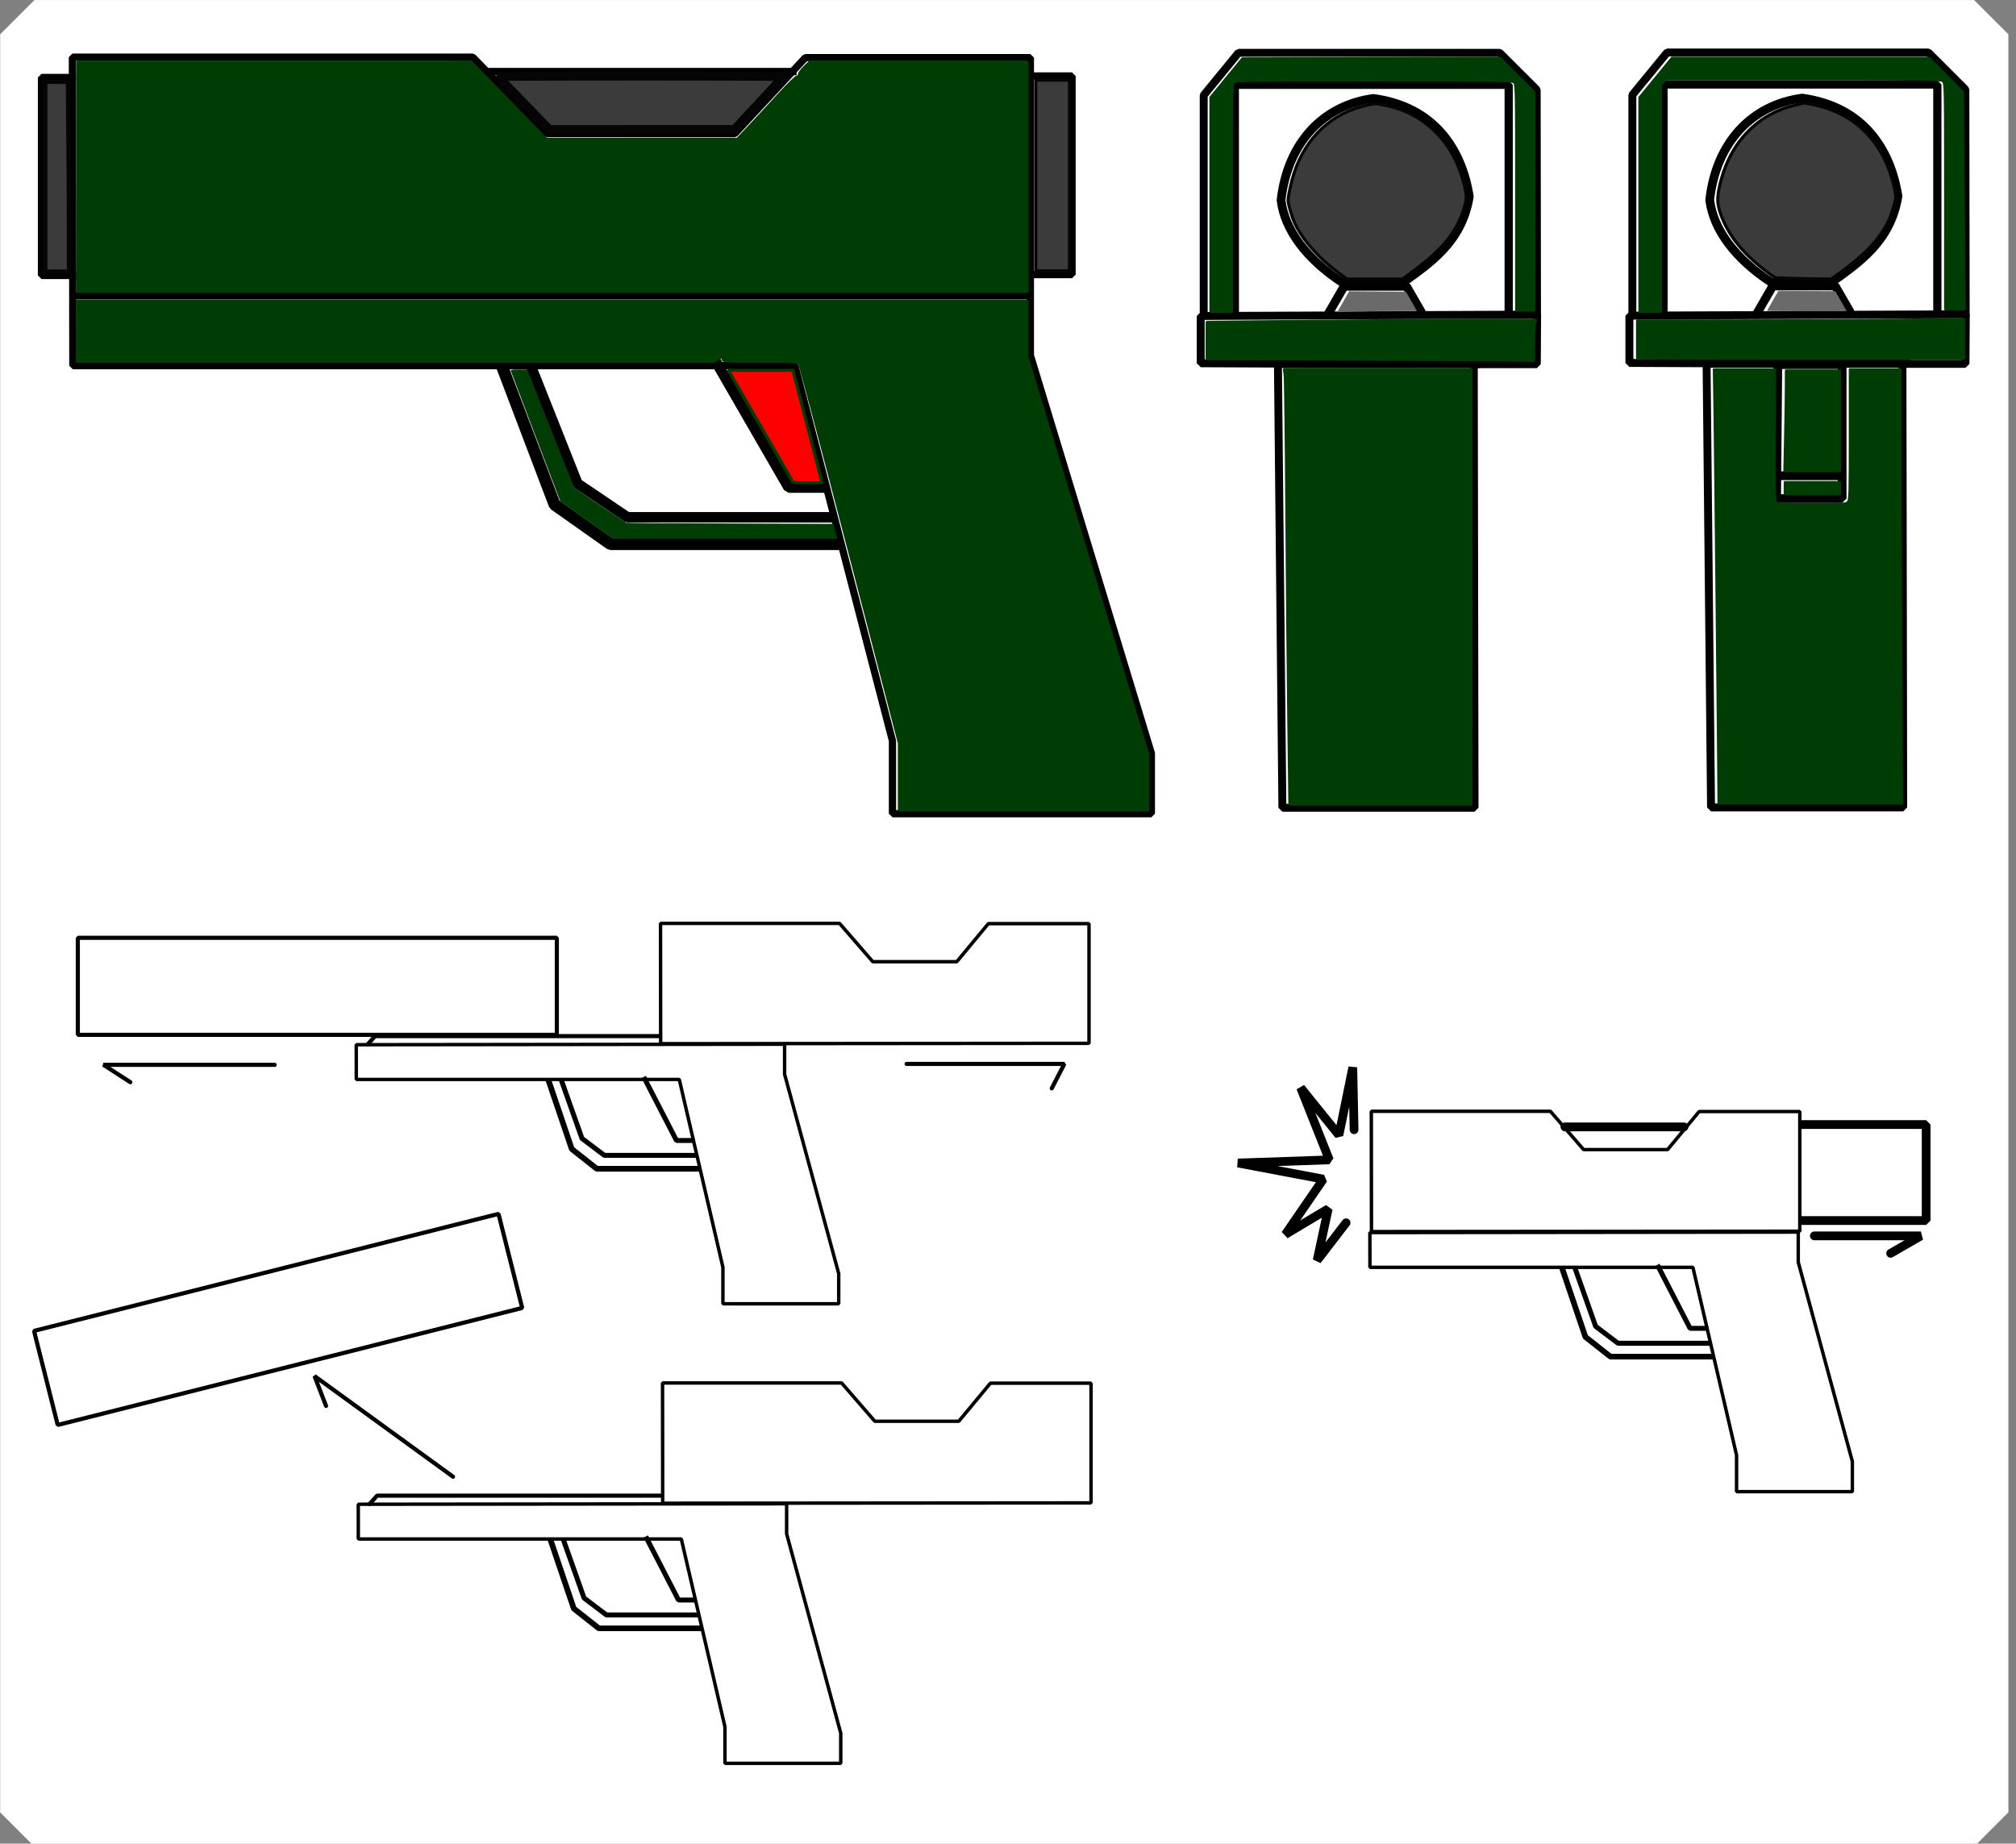 <?xml version="1.0" encoding="UTF-8" standalone="no"?>
<!-- Created with Inkscape (http://www.inkscape.org/) -->

<svg
   width="230.574mm"
   height="210.888mm"
   viewBox="0 0 230.574 210.888"
   version="1.1"
   id="svg1"
   inkscape:version="1.3 (0e150ed6c4, 2023-07-21)"
   sodipodi:docname="scifi_wepon.svg"
   inkscape:export-filename="scifi_wepon.png"
   inkscape:export-xdpi="96"
   inkscape:export-ydpi="96"
   xmlns:inkscape="http://www.inkscape.org/namespaces/inkscape"
   xmlns:sodipodi="http://sodipodi.sourceforge.net/DTD/sodipodi-0.dtd"
   xmlns="http://www.w3.org/2000/svg"
   xmlns:svg="http://www.w3.org/2000/svg">
  <rect x="0" y="0" width="230.574" height="210.888" fill="#808080" stroke="none"/>
  <sodipodi:namedview
     id="namedview1"
     pagecolor="#ffffff"
     bordercolor="#000000"
     borderopacity="0.25"
     inkscape:showpageshadow="2"
     inkscape:pageopacity="0.0"
     inkscape:pagecheckerboard="0"
     inkscape:deskcolor="#d1d1d1"
     inkscape:document-units="mm"
     inkscape:zoom="1.4093294"
     inkscape:cx="361.87424"
     inkscape:cy="132.33244"
     inkscape:window-width="2560"
     inkscape:window-height="995"
     inkscape:window-x="0"
     inkscape:window-y="0"
     inkscape:window-maximized="1"
     inkscape:current-layer="layer1" />
  <defs
     id="defs1">
    <clipPath
       clipPathUnits="userSpaceOnUse"
       id="clipPath24">
      <rect
         style="fill:none;stroke:#000000;stroke-width:1;stroke-linecap:butt;stroke-linejoin:bevel;paint-order:stroke markers fill;stop-color:#000000"
         id="rect24"
         width="45"
         height="77.937"
         x="251.534"
         y="222.735" />
    </clipPath>
    <linearGradient
       id="swatch8"
       inkscape:swatch="solid">
      <stop
         style="stop-color:#000000;stop-opacity:1;"
         offset="0"
         id="stop8" />
    </linearGradient>
    <linearGradient
       id="swatch7"
       inkscape:swatch="solid">
      <stop
         style="stop-color:#000000;stop-opacity:1;"
         offset="0"
         id="stop7" />
    </linearGradient>
  </defs>
  <g
     inkscape:groupmode="layer"
     id="layer2"
     inkscape:label="Layer 2">
    <rect
       style="fill:#ffffff;fill-opacity:1;stroke:#ffffff;stroke-width:7.842;stroke-linecap:square;stroke-linejoin:miter;stroke-miterlimit:1;stroke-dasharray:none;stroke-opacity:1;paint-order:normal"
       id="rect2"
       width="221.841"
       height="203.384"
       x="3.94"
       y="3.925"
       ry="0" />
  </g>
  <g
     inkscape:label="Layer 1"
     inkscape:groupmode="layer"
     id="layer1"
     transform="translate(0,-0.431)">
    <path
       style="fill:none;stroke:#000000;stroke-width:0.831;stroke-linecap:square;stroke-linejoin:miter;stroke-miterlimit:1;paint-order:normal"
       d="M 8.283,6.97 H 54.066 l 8.495,8.751 h 21.472 l 8.077,-8.694 H 117.844 V 41.072 l 13.839,45.531 v 6.902 h -29.609 v -8.333 L 90.912,42.259 H 8.333 Z"
       id="path2"
       sodipodi:nodetypes="cccccccccccccc" />
    <path
       style="fill:none;stroke:#000000;stroke-width:0.831;stroke-linecap:square;stroke-linejoin:miter;stroke-miterlimit:1;paint-order:normal"
       d="M 8.359,34.278 H 117.681"
       id="path3" />
    <path
       style="fill:none;stroke:#000000;stroke-width:0.831;stroke-linecap:square;stroke-linejoin:miter;stroke-miterlimit:1;paint-order:normal"
       d="M 55.711,8.615 H 90.689"
       id="path4" />
    <path
       style="fill:none;stroke:#000000;stroke-width:0.831;stroke-linecap:square;stroke-linejoin:miter;stroke-miterlimit:1;paint-order:normal"
       d="m 118.029,9.125 h 4.582 V 31.843 h -4.621"
       id="path5" />
    <path
       style="fill:none;stroke:#000000;stroke-width:0.831;stroke-linecap:square;stroke-linejoin:miter;stroke-miterlimit:1;paint-order:normal"
       d="M 8.317,31.938 H 4.747 V 9.293 h 3.526"
       id="path6" />
    <path
       style="fill:none;fill-opacity:1;stroke:#000000;stroke-width:1.201;stroke-linecap:square;stroke-linejoin:miter;stroke-miterlimit:1;stroke-dasharray:none;paint-order:normal"
       d="M 94.582,59.604 H 71.76 L 66.045,55.745 60.86,42.68"
       id="path7" />
    <path
       style="fill:none;fill-opacity:1;stroke:#000000;stroke-width:1.373;stroke-linecap:square;stroke-linejoin:miter;stroke-miterlimit:1;stroke-dasharray:none;paint-order:normal"
       d="M 95.34,62.661 H 69.819 L 63.428,58.151 57.631,42.883"
       id="path7-7" />
    <path
       style="fill:none;fill-opacity:1;stroke:#000000;stroke-width:1.201;stroke-linecap:square;stroke-linejoin:miter;stroke-miterlimit:1;stroke-dasharray:none;paint-order:normal"
       d="m 94.173,56.198 h -3.978 l -8.085,-14.003"
       id="path14" />
    <path
       style="fill:none;stroke:#000000;stroke-width:0.393;stroke-linecap:square;stroke-linejoin:miter;stroke-miterlimit:1;paint-order:normal"
       d="m 89.736,119.874 v 3.436 l 6.19,22.8 v 3.456 H 82.682 v -4.173 L 77.69,123.905 H 40.751 l -0.006,-3.973 z"
       id="path2-5"
       sodipodi:nodetypes="cccccccccc" />
    <path
       style="fill:none;stroke:#000000;stroke-width:0.393;stroke-linecap:square;stroke-linejoin:miter;stroke-miterlimit:1;paint-order:normal"
       d="m 75.544,106.055 h 20.479 l 3.8,4.382 h 9.605 l 3.613,-4.354 h 11.511 v 13.69 l -48.991,0.042 z"
       id="path2-5-3"
       sodipodi:nodetypes="ccccccccc" />
    <path
       style="fill:none;fill-opacity:1;stroke:#000000;stroke-width:0.568;stroke-linecap:square;stroke-linejoin:miter;stroke-miterlimit:1;stroke-dasharray:none;paint-order:normal"
       d="M 79.331,132.59 H 69.122 l -2.556,-1.933 -2.319,-6.542"
       id="path7-9" />
    <path
       style="fill:none;fill-opacity:1;stroke:#000000;stroke-width:0.65;stroke-linecap:square;stroke-linejoin:miter;stroke-miterlimit:1;stroke-dasharray:none;paint-order:normal"
       d="M 79.67,134.121 H 68.254 l -2.859,-2.258 -2.593,-7.646"
       id="path7-7-1" />
    <path
       style="fill:none;fill-opacity:1;stroke:#000000;stroke-width:0.568;stroke-linecap:square;stroke-linejoin:miter;stroke-miterlimit:1;stroke-dasharray:none;paint-order:normal"
       d="m 79.148,130.885 h -1.78 l -3.616,-7.012"
       id="path14-2" />
    <rect
       style="fill:none;stroke:#000000;stroke-width:0.473;stroke-linecap:round;stroke-miterlimit:1"
       id="rect1"
       width="54.785"
       height="11.097"
       x="8.9"
       y="107.706" />
    <path
       style="fill:none;stroke:#000000;stroke-width:0.473;stroke-linecap:round;stroke-miterlimit:1"
       d="m 42.045,119.902 0.853,-0.955 h 32.475"
       id="path1" />
    <path
       style="fill:none;stroke:#000000;stroke-width:0.473;stroke-linecap:round;stroke-miterlimit:1"
       d="M 31.413,122.231 H 11.829 l 3.075,1.988"
       id="path8" />
    <path
       style="fill:none;stroke:#000000;stroke-width:0.473;stroke-linecap:round;stroke-miterlimit:1"
       d="m 103.693,122.128 h 18.04 l -1.442,2.797"
       id="path9" />
    <path
       style="fill:none;stroke:#000000;stroke-width:0.393;stroke-linecap:square;stroke-linejoin:miter;stroke-miterlimit:1;paint-order:normal"
       d="m 205.668,141.366 v 3.436 l 6.19,22.8 v 3.456 h -13.244 v -4.173 l -4.993,-21.489 h -36.939 l -0.006,-3.973 z"
       id="path2-5-5"
       sodipodi:nodetypes="cccccccccc" />
    <path
       style="fill:none;stroke:#000000;stroke-width:0.393;stroke-linecap:square;stroke-linejoin:miter;stroke-miterlimit:1;paint-order:normal"
       d="m 156.84,127.547 h 20.479 l 3.8,4.382 h 9.605 l 3.613,-4.354 h 11.511 v 13.69 l -48.991,0.042 z"
       id="path2-5-3-3"
       sodipodi:nodetypes="ccccccccc" />
    <path
       style="fill:none;fill-opacity:1;stroke:#000000;stroke-width:0.568;stroke-linecap:square;stroke-linejoin:miter;stroke-miterlimit:1;stroke-dasharray:none;paint-order:normal"
       d="M 195.263,154.082 H 185.054 l -2.556,-1.933 -2.319,-6.542"
       id="path7-9-5" />
    <path
       style="fill:none;fill-opacity:1;stroke:#000000;stroke-width:0.65;stroke-linecap:square;stroke-linejoin:miter;stroke-miterlimit:1;stroke-dasharray:none;paint-order:normal"
       d="m 195.601,155.613 h -11.416 l -2.859,-2.258 -2.593,-7.646"
       id="path7-7-1-6" />
    <path
       style="fill:none;fill-opacity:1;stroke:#000000;stroke-width:0.568;stroke-linecap:square;stroke-linejoin:miter;stroke-miterlimit:1;stroke-dasharray:none;paint-order:normal"
       d="m 195.079,152.377 h -1.78 l -3.616,-7.012"
       id="path14-2-2" />
    <path
       style="fill:none;stroke:#000000;stroke-width:0.393;stroke-linecap:square;stroke-linejoin:miter;stroke-miterlimit:1;paint-order:normal"
       d="m 89.968,172.441 v 3.436 l 6.19,22.8 v 3.456 h -13.244 v -4.173 l -4.993,-21.489 h -36.939 l -0.006,-3.973 z"
       id="path2-5-2"
       sodipodi:nodetypes="cccccccccc" />
    <path
       style="fill:none;stroke:#000000;stroke-width:0.393;stroke-linecap:square;stroke-linejoin:miter;stroke-miterlimit:1;paint-order:normal"
       d="m 75.776,158.622 h 20.479 l 3.8,4.382 h 9.605 l 3.613,-4.354 h 11.511 v 13.69 l -48.991,0.042 z"
       id="path2-5-3-6"
       sodipodi:nodetypes="ccccccccc" />
    <path
       style="fill:none;fill-opacity:1;stroke:#000000;stroke-width:0.568;stroke-linecap:square;stroke-linejoin:miter;stroke-miterlimit:1;stroke-dasharray:none;paint-order:normal"
       d="m 79.563,185.157 h -10.209 l -2.556,-1.933 -2.319,-6.542"
       id="path7-9-1" />
    <path
       style="fill:none;fill-opacity:1;stroke:#000000;stroke-width:0.65;stroke-linecap:square;stroke-linejoin:miter;stroke-miterlimit:1;stroke-dasharray:none;paint-order:normal"
       d="m 79.902,186.688 h -11.416 l -2.859,-2.258 -2.593,-7.646"
       id="path7-7-1-8" />
    <path
       style="fill:none;fill-opacity:1;stroke:#000000;stroke-width:0.568;stroke-linecap:square;stroke-linejoin:miter;stroke-miterlimit:1;stroke-dasharray:none;paint-order:normal"
       d="m 79.38,183.451 h -1.78 l -3.616,-7.012"
       id="path14-2-7" />
    <rect
       style="fill:none;stroke:#000000;stroke-width:0.473;stroke-linecap:round;stroke-miterlimit:1"
       id="rect1-9"
       width="54.785"
       height="11.097"
       x="-33.525"
       y="148.991"
       transform="rotate(-14.141)" />
    <path
       style="fill:none;stroke:#000000;stroke-width:0.473;stroke-linecap:round;stroke-miterlimit:1"
       d="m 42.277,172.468 0.853,-0.955 h 32.475"
       id="path1-2" />
    <path
       style="fill:none;stroke:#000000;stroke-width:0.473;stroke-linecap:round;stroke-miterlimit:1"
       d="m 51.815,169.347 -15.844,-11.511 1.32,3.416"
       id="path8-0" />
    <path
       style="fill:none;stroke:#000000;stroke-width:0.907;stroke-linecap:round;stroke-miterlimit:1"
       d="m 146.669,92.826 h 21.978 l -0.088,-50.737 h 7.21 l 0.036,-5.673 -38.476,0.159 v 5.408 l 8.83,0.038 z"
       id="path10"
       sodipodi:nodetypes="ccccccccc" />
    <path
       style="fill:none;stroke:#000000;stroke-width:0.907;stroke-linecap:round;stroke-miterlimit:1"
       d="M 137.67,36.107 V 11.325 l 3.98,-4.852 h 29.869 l 4.236,4.228 0.037,25.746"
       id="path11"
       sodipodi:nodetypes="cccccc" />
    <path
       style="fill:none;stroke:#000000;stroke-width:1;stroke-linecap:round;stroke-miterlimit:1"
       d="m 151.841,36.446 1.884,-3.264 h 7.135 l 1.687,2.921"
       id="path12" />
    <path
       style="fill:none;stroke:#000000;stroke-width:0.94;stroke-linecap:round;stroke-miterlimit:1"
       d="M 141.231,36.421 V 10.13 h 31.32 v 26.249"
       id="path13" />
    <path
       style="fill:none;stroke:#000000;stroke-width:1;stroke-linecap:round;stroke-miterlimit:1"
       d="m 153.599,32.8 c -4.143,-2.714 -6.67,-6.048 -7.083,-9.478 0.769,-6.685 4.896,-10.864 10.566,-11.632 7.022,0.961 10.115,5.864 10.966,11.22 -0.845,5.208 -4.468,7.601 -7.76,9.964 z"
       id="path15"
       sodipodi:nodetypes="cccccc" />
    <path
       style="fill:none;stroke:#000000;stroke-width:1;stroke-linecap:round;stroke-miterlimit:1"
       d="M 146.063,42.03 H 169.112"
       id="path16" />
    <path
       style="fill:none;stroke:#000000;stroke-width:0.907;stroke-linecap:round;stroke-miterlimit:1"
       d="m 195.696,92.788 h 21.978 l -0.088,-50.737 h 7.21 l 0.036,-5.673 -38.476,0.159 v 5.408 l 8.83,0.038 z"
       id="path10-7"
       sodipodi:nodetypes="ccccccccc" />
    <path
       style="fill:none;stroke:#000000;stroke-width:0.907;stroke-linecap:round;stroke-miterlimit:1"
       d="M 186.697,36.07 V 11.288 l 3.98,-4.852 h 29.869 l 4.236,4.228 0.037,25.746"
       id="path11-8"
       sodipodi:nodetypes="cccccc" />
    <path
       style="fill:none;stroke:#000000;stroke-width:1;stroke-linecap:round;stroke-miterlimit:1"
       d="m 200.869,36.408 1.884,-3.264 h 7.135 l 1.687,2.921"
       id="path12-4" />
    <path
       style="fill:none;stroke:#000000;stroke-width:0.94;stroke-linecap:round;stroke-miterlimit:1"
       d="M 190.258,36.383 V 10.092 h 31.32 v 26.249"
       id="path13-5" />
    <path
       style="fill:none;stroke:#000000;stroke-width:1;stroke-linecap:round;stroke-miterlimit:1"
       d="m 202.626,32.762 c -4.143,-2.714 -6.67,-6.048 -7.083,-9.478 0.769,-6.685 4.896,-10.864 10.566,-11.632 7.022,0.961 10.115,5.864 10.966,11.22 -0.845,5.208 -4.468,7.601 -7.76,9.964 z"
       id="path15-0"
       sodipodi:nodetypes="cccccc" />
    <path
       style="fill:none;stroke:#000000;stroke-width:1;stroke-linecap:round;stroke-miterlimit:1"
       d="m 195.09,41.992 h 23.049"
       id="path16-3" />
    <path
       style="fill:none;stroke:#000000;stroke-width:1;stroke-linecap:round;stroke-miterlimit:1"
       d="m 203.195,57.461 h 7.496 V 42.141 h -7.359 z"
       id="path17" />
    <path
       style="fill:none;stroke:#000000;stroke-width:1;stroke-linecap:round;stroke-miterlimit:1"
       d="m 203.559,54.851 h 7.048"
       id="path18" />
    <path
       style="fill:none;stroke:#000000;stroke-width:1;stroke-linecap:butt;stroke-miterlimit:1"
       d="m 205.756,140.044 h 14.542 v -10.98 h -14.402"
       id="path19" />
    <path
       style="fill:none;stroke:#000000;stroke-width:1;stroke-linecap:round;stroke-miterlimit:1"
       d="m 192.6,129.333 c -0.378,0 -13.616,0 -13.616,0"
       id="path20" />
    <path
       style="fill:none;stroke:#000000;stroke-width:1;stroke-linecap:round;stroke-miterlimit:1;stroke-linejoin:miter"
       d="m 207.508,141.798 h 12.186 l -3.459,1.997"
       id="path21" />
    <path
       style="fill:none;stroke:#000000;stroke-width:1;stroke-linecap:round;stroke-linejoin:miter;stroke-miterlimit:1"
       d="m 153.953,140.301 -3.309,4.304 1.266,-5.902 -4.906,2.934 4.345,-6.329 -9.762,-1.844 10.449,-0.361 -3.279,-8.252 4.38,5.422 1.584,-7.75 0.146,7.135"
       id="path22" />
    <path
       style="fill:none;fill-opacity:1;stroke:none;stroke-width:11.45;stroke-linecap:square;stroke-linejoin:miter;stroke-miterlimit:1;stroke-dasharray:none;stroke-opacity:1;paint-order:normal"
       d="M 33.114,76.263 V 26.341 h 85.236 85.236 l 1.902,2.132 c 1.046,1.173 8.225,8.625 15.953,16.56 l 14.052,14.428 41.658,-0.128 41.659,-0.128 12.151,-13.045 c 6.683,-7.175 12.506,-13.118 12.94,-13.207 0.434,-0.089 0.789,-0.489 0.789,-0.889 0,-0.4 0.932,-1.738 2.071,-2.974 l 2.071,-2.247 h 47.35 47.35 V 76.514 126.186 H 238.323 33.114 Z"
       id="path23"
       transform="matrix(0.265,0,0,0.265,0,0.431)" />
    <path
       style="fill:#3b3b3b;fill-opacity:1;stroke:#050505;stroke-width:1.89;stroke-linecap:square;stroke-linejoin:miter;stroke-miterlimit:1;stroke-dasharray:none;stroke-opacity:1;paint-order:normal"
       d="M 19.513,76.277 V 35.3 h 4.909 4.909 l 0.236,26.135 c 0.13,14.374 0.236,32.814 0.236,40.977 v 14.842 h -5.144 -5.144 z"
       id="path24"
       transform="matrix(0.265,0,0,0.265,0,0.431)" />
    <path
       style="fill:#3b3b3b;fill-opacity:1;stroke:#050505;stroke-width:3.78;stroke-linecap:square;stroke-linejoin:miter;stroke-miterlimit:1;stroke-dasharray:none;stroke-opacity:1;paint-order:normal"
       d="m 225.985,44.436 -11.098,-11.442 30.715,-0.091 c 16.893,-0.05 44.635,-0.05 61.649,0 l 30.935,0.091 -10.595,11.435 -10.595,11.435 -39.956,0.006 -39.956,0.006 z"
       id="path25"
       transform="matrix(0.265,0,0,0.265,0,0.431)" />
    <path
       style="fill:#3b3b3b;fill-opacity:1;stroke:#050505;stroke-width:1.341;stroke-linecap:square;stroke-linejoin:miter;stroke-miterlimit:1;stroke-dasharray:none;stroke-opacity:1;paint-order:normal"
       d="M 447.021,75.745 V 34.591 h 7.273 7.273 v 41.154 41.154 h -7.273 -7.273 z"
       id="path26"
       transform="matrix(0.265,0,0,0.265,0,0.431)" />
    <path
       style="fill:#3b3b3b;fill-opacity:1;stroke:#050505;stroke-width:1.341;stroke-linecap:square;stroke-linejoin:miter;stroke-miterlimit:1;stroke-dasharray:none;stroke-opacity:1;paint-order:normal"
       d="m 577.425,117.563 c -8.393,-6.236 -15.318,-14.138 -18.611,-21.24 -1.318,-2.842 -2.876,-8.168 -2.876,-9.829 0,-1.984 1.361,-8.146 2.659,-12.044 5.101,-15.308 16.232,-25.641 31.285,-29.044 3.609,-0.816 3.613,-0.816 6.931,-0.173 9.262,1.794 16.431,5.49 22.674,11.689 6.182,6.139 10.162,13.514 12.551,23.259 1.12,4.569 1.054,5.966 -0.51,10.752 -3.066,9.382 -9.051,16.716 -20.779,25.465 l -5.43,4.05 -12.008,-0.001 -12.008,-0.001 z"
       id="path27"
       transform="matrix(0.265,0,0,0.265,0,0.431)" />
    <path
       style="fill:#3b3b3b;fill-opacity:1;stroke:#050505;stroke-width:1.341;stroke-linecap:square;stroke-linejoin:miter;stroke-miterlimit:1;stroke-dasharray:none;stroke-opacity:1;paint-order:normal"
       d="m 771.988,120.109 -5.865,-0.194 -1.941,-1.404 c -11.342,-8.205 -18.392,-16.81 -21.666,-26.446 -1.348,-3.968 -1.464,-6.449 -0.514,-10.998 3.87,-18.521 15.598,-31.433 32.314,-35.578 l 4.374,-1.085 3.128,0.611 c 9.446,1.845 17.044,5.746 23.189,11.904 6.184,6.197 10.306,14.138 12.534,24.145 0.767,3.444 0.792,3.882 0.339,5.854 -2.758,12.012 -9.029,20.1 -24.022,30.985 l -3.506,2.545 -6.251,-0.072 c -3.438,-0.04 -8.89,-0.159 -12.116,-0.266 z"
       id="path28"
       transform="matrix(0.265,0,0,0.265,0,0.431)" />
    <path
       style="fill:#ff0000;fill-opacity:1;stroke:#003d05;stroke-width:1.342;stroke-linecap:square;stroke-linejoin:miter;stroke-miterlimit:1;stroke-dasharray:none;stroke-opacity:1;paint-order:normal"
       d="m 342.249,208.166 c -0.085,-0.146 -6.186,-10.723 -13.559,-23.504 -7.373,-12.781 -13.638,-23.597 -13.922,-24.036 l -0.516,-0.798 h 13.99 13.99 l 6.157,23.681 c 3.386,13.025 6.228,23.961 6.314,24.302 0.146,0.574 -0.316,0.621 -6.072,0.621 -3.426,0 -6.298,-0.12 -6.383,-0.266 z"
       id="path29"
       transform="matrix(0.265,0,0,0.265,0,0.431)" />
    <path
       style="fill:#003d05;fill-opacity:1;stroke:#003d05;stroke-width:0.952;stroke-linecap:square;stroke-linejoin:miter;stroke-miterlimit:1;stroke-dasharray:none;stroke-opacity:1;paint-order:normal"
       d="M 33.349,76.277 V 26.608 l 84.969,-0.01 84.969,-0.01 16.32,16.702 16.32,16.702 41.151,-0.018 41.151,-0.018 5.839,-6.209 c 3.212,-3.415 8.801,-9.456 12.42,-13.425 3.62,-3.969 6.98,-7.242 7.468,-7.273 0.488,-0.031 0.887,-0.473 0.887,-0.982 0,-0.509 1.053,-1.946 2.34,-3.193 l 2.34,-2.268 h 46.974 46.974 V 76.277 125.946 H 238.411 33.349 Z"
       id="path30"
       transform="matrix(0.265,0,0,0.265,0,0.431)" />
    <path
       style="fill:#003d05;fill-opacity:1;stroke:#003d05;stroke-width:0.673;stroke-linecap:square;stroke-linejoin:miter;stroke-miterlimit:1;stroke-dasharray:none;stroke-opacity:1;paint-order:normal"
       d="m 387.839,335.375 v -14.583 l -21.146,-81.373 c -11.63,-44.755 -21.487,-81.768 -21.903,-82.251 -0.691,-0.802 -2.139,-0.878 -16.701,-0.878 -15.632,0 -15.95,-0.02 -16.27,-1.028 l -0.326,-1.028 -1.743,1.028 -1.743,1.028 H 170.56 33.114 V 142.994 129.698 H 238.323 443.532 v 12.079 12.079 l 26.09,85.823 26.09,85.823 v 12.228 12.228 h -53.936 -53.936 z"
       id="path31"
       transform="matrix(0.265,0,0,0.265,0,0.431)" />
    <path
       style="fill:#003d05;fill-opacity:1;stroke:#003d05;stroke-width:0.337;stroke-linecap:square;stroke-linejoin:miter;stroke-miterlimit:1;stroke-dasharray:none;stroke-opacity:1;paint-order:normal"
       d="m 253.357,224.401 -11.371,-8.027 -10.737,-28.277 c -5.906,-15.553 -10.737,-28.31 -10.737,-28.349 0,-0.039 1.557,-0.072 3.459,-0.072 h 3.459 l 9.619,24.271 c 5.29,13.349 9.889,24.853 10.219,25.563 0.592,1.273 0.759,1.399 11.57,8.677 6.033,4.062 11.138,7.488 11.345,7.614 0.221,0.134 18.75,0.281 44.879,0.354 l 44.503,0.125 0.807,3.073 0.807,3.073 h -48.226 -48.226 z"
       id="path32"
       transform="matrix(0.265,0,0,0.265,0,0.431)" />
    <path
       style="fill:#003d05;fill-opacity:1;stroke:#003d05;stroke-width:0.952;stroke-linecap:square;stroke-linejoin:miter;stroke-miterlimit:1;stroke-dasharray:none;stroke-opacity:1;paint-order:normal"
       d="m 556.055,311.673 c -0.255,-19.61 -0.637,-60.72 -0.85,-91.356 -0.212,-30.635 -0.537,-56.898 -0.722,-58.361 l -0.336,-2.661 h 40.453 40.453 v 94.016 94.016 h -39.268 -39.268 z"
       id="path33"
       transform="matrix(0.265,0,0,0.265,0,0.431)" />
    <path
       style="fill:#003d05;fill-opacity:1;stroke:#003d05;stroke-width:0.952;stroke-linecap:square;stroke-linejoin:miter;stroke-miterlimit:1;stroke-dasharray:none;stroke-opacity:1;paint-order:normal"
       d="m 580.95,155.216 -60.135,-0.185 v -8.039 -8.039 l 50.556,-0.471 c 27.806,-0.259 59.773,-0.471 71.038,-0.471 l 20.483,-5.5e-4 -0.428,1.597 c -0.235,0.878 -0.432,4.869 -0.438,8.869 l -0.01,7.273 -10.466,-0.173 c -5.756,-0.095 -37.527,-0.257 -70.601,-0.359 z"
       id="path34"
       transform="matrix(0.265,0,0,0.265,0,0.431)" />
    <path
       style="fill:#003d05;fill-opacity:1;stroke:#003d05;stroke-width:0.673;stroke-linecap:square;stroke-linejoin:miter;stroke-miterlimit:1;stroke-dasharray:none;stroke-opacity:1;paint-order:normal"
       d="M 522.304,88.34 V 41.965 l 6.922,-8.439 6.922,-8.439 55.661,-0.128 55.661,-0.128 7.409,7.396 7.409,7.396 v 47.295 47.295 h -4.014 -4.014 V 85.372 c 0,-46.679 -0.041,-48.878 -0.918,-49.672 -0.843,-0.763 -5.754,-0.83 -60.381,-0.83 -56.97,0 -59.498,0.038 -60.294,0.918 -0.761,0.841 -0.83,5.027 -0.83,49.922 v 49.005 h -4.766 -4.766 z"
       id="path35"
       transform="matrix(0.265,0,0,0.265,0,0.431)" />
    <path
       style="fill:#003d05;fill-opacity:1;stroke:#003d05;stroke-width:0.673;stroke-linecap:square;stroke-linejoin:miter;stroke-miterlimit:1;stroke-dasharray:none;stroke-opacity:1;paint-order:normal"
       d="m 714.844,154.898 -8.404,-0.138 v -8.266 -8.266 l 41.769,-4.8e-4 c 22.973,-2.6e-4 54.808,-0.15 70.744,-0.333 l 28.975,-0.333 10e-6,8.737 2e-5,8.737 h -62.34 c -34.287,0 -66.122,-0.062 -70.744,-0.138 z"
       id="path36"
       transform="matrix(0.265,0,0,0.265,0,0.431)" />
    <path
       style="fill:#003d05;fill-opacity:1;stroke:#003d05;stroke-width:0.673;stroke-linecap:square;stroke-linejoin:miter;stroke-miterlimit:1;stroke-dasharray:none;stroke-opacity:1;paint-order:normal"
       d="M 707.443,88.364 V 42.013 l 7.048,-8.589 7.048,-8.589 h 55.549 55.549 l 7.357,7.401 7.357,7.401 0.358,47.037 0.358,47.037 h -4.334 -4.334 V 84.871 c 0,-46.679 -0.041,-48.878 -0.918,-49.672 -0.843,-0.763 -5.736,-0.83 -60.12,-0.83 h -59.203 l -1.091,1.161 -1.091,1.161 v 49.012 49.012 h -4.766 -4.766 z"
       id="path37"
       transform="matrix(0.265,0,0,0.265,0,0.431)" />
    <path
       style="fill:#003d05;fill-opacity:1;stroke:#003d05;stroke-width:0.673;stroke-linecap:square;stroke-linejoin:miter;stroke-miterlimit:1;stroke-dasharray:none;stroke-opacity:1;paint-order:normal"
       d="m 741.562,344.314 c 0.002,-7.702 -1.497,-153.675 -1.726,-168.08 l -0.269,-16.933 h 13.334 13.334 l -0.142,28.304 c -0.115,22.843 -0.015,28.458 0.519,29.101 0.576,0.694 2.542,0.797 15.323,0.797 13.567,0 14.724,-0.069 15.492,-0.918 0.752,-0.831 0.83,-3.58 0.83,-29.101 v -28.183 h 11.038 11.038 v 25.254 c 0,13.89 0.15,56.111 0.334,93.824 l 0.334,68.57 h -39.72 -39.72 z"
       id="path38"
       transform="matrix(0.265,0,0,0.265,0,0.431)" />
    <path
       style="fill:#003d05;fill-opacity:1;stroke:#003d05;stroke-width:0.673;stroke-linecap:square;stroke-linejoin:miter;stroke-miterlimit:1;stroke-dasharray:none;stroke-opacity:1;paint-order:normal"
       d="m 770.329,188.024 c 0.182,-8.486 0.331,-18.307 0.332,-21.825 l 8.9e-4,-6.397 h 11.791 11.791 v 21.825 21.825 h -12.123 -12.123 z"
       id="path39"
       transform="matrix(0.265,0,0,0.265,0,0.431)" />
    <path
       style="fill:#003d05;fill-opacity:1;stroke:#003d05;stroke-width:0.673;stroke-linecap:square;stroke-linejoin:miter;stroke-miterlimit:1;stroke-dasharray:none;stroke-opacity:1;paint-order:normal"
       d="m 770.16,210.728 v -2.76 h 12.042 12.042 v 2.76 2.76 h -12.042 -12.042 z"
       id="path40"
       transform="matrix(0.265,0,0,0.265,0,0.431)" />
    <path
       style="fill:#6a6a6a;fill-opacity:1;stroke:none;stroke-width:0.476;stroke-linecap:square;stroke-linejoin:miter;stroke-miterlimit:1;stroke-dasharray:none;stroke-opacity:1;paint-order:normal"
       d="m 577.91,133.367 c 0.453,-0.764 1.621,-2.788 2.596,-4.498 l 1.772,-3.109 12.269,0.093 12.269,0.093 2.392,4.169 2.392,4.169 h -10.744 c -5.909,0 -13.675,0.106 -17.256,0.236 l -6.512,0.236 z"
       id="path50"
       transform="matrix(0.265,0,0,0.265,0,0.431)" />
    <path
       style="fill:#6a6a6a;fill-opacity:1;stroke:none;stroke-width:0.337;stroke-linecap:square;stroke-linejoin:miter;stroke-miterlimit:1;stroke-dasharray:none;stroke-opacity:1;paint-order:normal"
       d="m 762.676,134.113 c 0.046,-0.124 1.156,-2.099 2.467,-4.388 l 2.383,-4.162 12.278,0.061 12.278,0.061 2.46,4.235 c 1.353,2.329 2.46,4.276 2.46,4.327 0,0.051 -7.742,0.093 -17.205,0.093 -10.106,0 -17.171,-0.093 -17.122,-0.226 z"
       id="path51"
       transform="matrix(0.265,0,0,0.265,0,0.431)" />
  </g>
  <g
     inkscape:groupmode="layer"
     id="layer3"
     inkscape:label="pintura" />
</svg>
